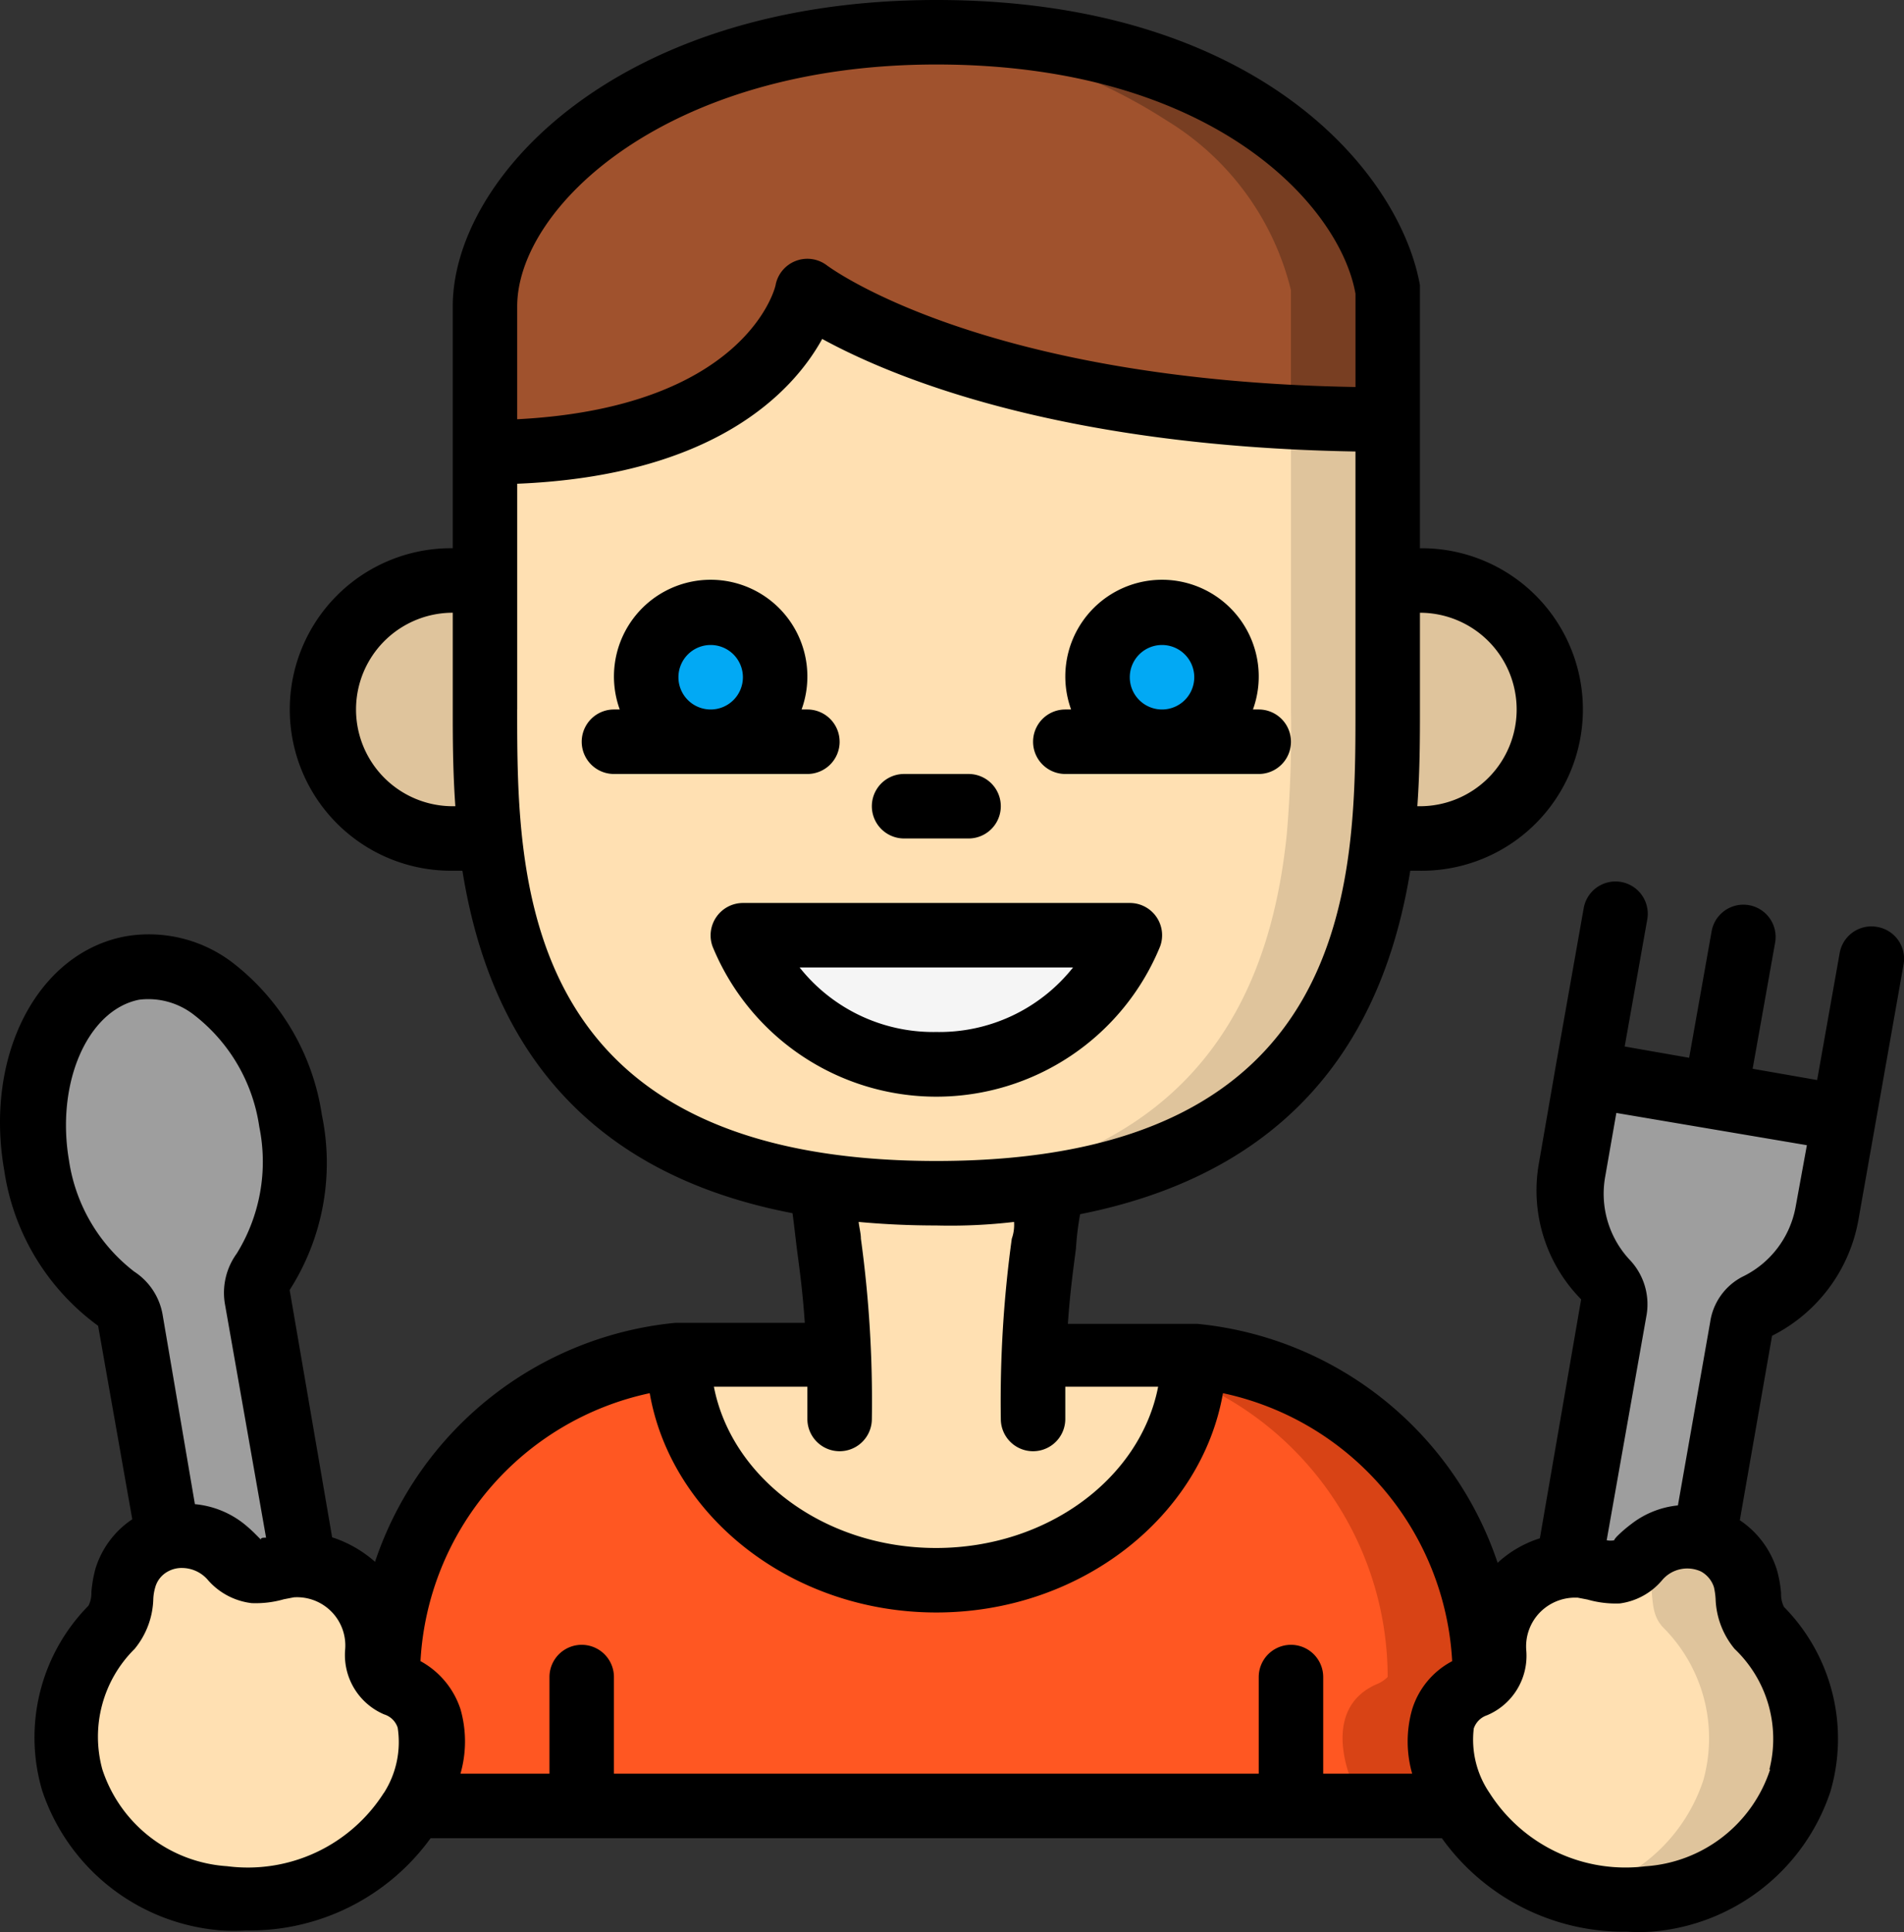 <svg id="Grupo_15904" data-name="Grupo 15904" xmlns="http://www.w3.org/2000/svg" xmlns:xlink="http://www.w3.org/1999/xlink" width="98.575" height="100" viewBox="0 0 98.575 100">
  <rect x="0" y="0" width="98.575" height="100" fill="#333333" stroke="none"/>
  <defs>
    <clipPath id="clip-path">
      <rect id="Rectángulo_3856" data-name="Rectángulo 3856" width="98.575" height="100" fill="none"/>
    </clipPath>
  </defs>
  <g id="Grupo_15903" data-name="Grupo 15903" clip-path="url(#clip-path)">
    <path id="Trazado_39031" data-name="Trazado 39031" d="M35.556,420.277a.52.52,0,0,1,0,.167c-3.789,6.376-14.872,6.51-17.643-1.5A8.1,8.1,0,0,1,20,411.03c.684-.768.451-1.669.718-2.554a3.07,3.07,0,0,1,1.452-1.8,2.928,2.928,0,0,1,.718-.284,3.339,3.339,0,0,1,2.854.534c.6.434.885,1.085,1.669,1.152a12.537,12.537,0,0,0,1.9-.3h.568a4.173,4.173,0,0,1,3.872,4.54A1.644,1.644,0,0,0,34.771,414c2.671,1.169,1.9,4.29.785,6.276" transform="translate(-14.17 -326.806)" fill="#ffe0b2"/>
    <path id="Trazado_39032" data-name="Trazado 39032" d="M399.638,418.717c-2.754,8.045-13.837,7.878-17.559,1.5a.518.518,0,0,1-.084-.167c-1.118-1.986-1.886-5.108.751-6.243a1.9,1.9,0,0,0,1.018-1.753,4.173,4.173,0,0,1,3.856-4.54h.584a12.518,12.518,0,0,0,1.9.3c.818,0,1.1-.718,1.669-1.152a3.338,3.338,0,0,1,2.837-.568,2.788,2.788,0,0,1,.734.284,3.073,3.073,0,0,1,1.452,1.8c.267.851,0,1.786.718,2.554a8.1,8.1,0,0,1,2.12,7.978" transform="translate(-306.445 -326.58)" fill="#ffe0b2"/>
    <path id="Trazado_39033" data-name="Trazado 39033" d="M427.265,411.078c-.668-.768-.451-1.669-.718-2.554a3.07,3.07,0,0,0-1.452-1.8,2.783,2.783,0,0,0-.734-.284,3.338,3.338,0,0,0-2.837.568,5.012,5.012,0,0,0-.534.484,2.94,2.94,0,0,1,.551,1.035c.267.851,0,1.786.718,2.554a8.1,8.1,0,0,1,2.086,7.912,8.862,8.862,0,0,1-6.443,5.859,9.381,9.381,0,0,0,11.45-5.859,8.1,8.1,0,0,0-2.086-7.912" transform="translate(-336.159 -326.854)" fill="#dfc49c"/>
    <path id="Trazado_39034" data-name="Trazado 39034" d="M159.515,375.16a1.669,1.669,0,0,1-.551.367c-2.637,1.135-1.87,4.257-.751,6.243H104.049c1.118-1.986,1.886-5.108-.751-6.243a1.667,1.667,0,0,1-.534-.351,16.691,16.691,0,0,1,15.022-16.691c0,6.409,6.009,11.684,13.353,11.684s13.353-5.191,13.353-11.684a16.691,16.691,0,0,1,15.022,16.675" transform="translate(-82.663 -288.365)" fill="#ff5722"/>
    <path id="Trazado_39035" data-name="Trazado 39035" d="M315.686,358.827a8.176,8.176,0,0,1-.1,1.285A16.692,16.692,0,0,1,325.7,375.435a1.667,1.667,0,0,1-.551.367c-2.637,1.135-1.87,4.257-.751,6.243h5.007c-1.118-1.986-1.886-5.108.751-6.243a1.662,1.662,0,0,0,.551-.367,16.691,16.691,0,0,0-15.022-16.608" transform="translate(-253.857 -288.64)" fill="#d84315"/>
    <path id="Trazado_39036" data-name="Trazado 39036" d="M206.271,322.789c0,6.409-6.009,11.684-13.353,11.684s-13.353-5.191-13.353-11.684h8.346c-.133-3.822-.5-5.275-.868-8.763a42.27,42.27,0,0,0,11.851,0c-.367,3.489-.734,5.008-.868,8.763H204.7a4.935,4.935,0,0,1,1.569,0" transform="translate(-144.442 -252.602)" fill="#ffe0b2"/>
    <path id="Trazado_39037" data-name="Trazado 39037" d="M170.068,83.342c-17.993-.9-25.037-6.543-25.037-6.543s-1.669,8.346-16.691,8.346V98.5a63.568,63.568,0,0,0,.234,6.393c.768,7.444,3.956,16.241,17.209,18.227,1.068.167,2.237.267,3.455.334h.918l1.552.084a40.068,40.068,0,0,0,5.925-.417c13.253-1.986,16.441-10.8,17.209-18.244a63.239,63.239,0,0,0,.234-6.376V83.475c-1.669,0-3.338,0-5.008-.133m-6.676,10.148a3.338,3.338,0,1,1-3.338,3.338,3.338,3.338,0,0,1,3.338-3.338m-26.706,3.338a3.338,3.338,0,1,1,3.338,3.338,3.338,3.338,0,0,1-3.338-3.338m5.007,13.353h20.03a10.849,10.849,0,0,1-20.03,0" transform="translate(-103.231 -61.777)" fill="#ffe0b2"/>
    <path id="Trazado_39038" data-name="Trazado 39038" d="M260.971,110.384v15.022a63.237,63.237,0,0,1-.234,6.376c-.768,7.445-3.956,16.257-17.209,18.244a40.094,40.094,0,0,1-5.925.417h-2.487a22.05,22.05,0,0,0,3.422-.334c13.253-1.986,16.441-10.8,17.209-18.244a63.118,63.118,0,0,0,.217-6.46V110.25c1.669.134,3.339.134,5.008.134" transform="translate(-189.127 -88.685)" fill="#dfc49c"/>
    <path id="Trazado_39039" data-name="Trazado 39039" d="M216.662,247.466a10.849,10.849,0,0,1-20.03,0Z" transform="translate(-158.17 -199.061)" fill="#f5f5f5"/>
    <path id="Trazado_39040" data-name="Trazado 39040" d="M175.1,25.972v2.5c-21.7,0-30.044-6.676-30.044-6.676s-1.669,8.346-16.691,8.346V22.634c0-5.992,8.346-14.188,23.368-14.188a29.544,29.544,0,0,1,16.942,4.573A14.239,14.239,0,0,1,175.1,21.8v4.173Z" transform="translate(-103.256 -6.777)" fill="sienna"/>
    <path id="Trazado_39041" data-name="Trazado 39041" d="M261.178,23.874V21.788a14.237,14.237,0,0,0-6.36-8.78A29.544,29.544,0,0,0,237.81,8.435a23.115,23.115,0,0,0-2.437.084,28.243,28.243,0,0,1,14.371,4.49,14.237,14.237,0,0,1,6.426,8.78v6.543c1.669.083,3.238.133,5.008.133v-4.59Z" transform="translate(-189.334 -6.766)" fill="#783e22"/>
    <path id="Trazado_39042" data-name="Trazado 39042" d="M94.278,166.668a6.48,6.48,0,0,1-1.9.284,6.677,6.677,0,0,1,0-13.353,6.113,6.113,0,0,1,1.669.217v6.46a63.51,63.51,0,0,0,.234,6.393" transform="translate(-68.936 -123.555)" fill="#dfc49c"/>
    <path id="Trazado_39043" data-name="Trazado 39043" d="M374.682,160.275a6.676,6.676,0,0,1-6.677,6.676,5.97,5.97,0,0,1-1.9-.3,63.23,63.23,0,0,0,.234-6.376v-6.46a6.1,6.1,0,0,1,1.669-.217,6.676,6.676,0,0,1,6.677,6.676" transform="translate(-294.492 -123.555)" fill="#dfc49c"/>
    <path id="Trazado_39044" data-name="Trazado 39044" d="M174.369,162.133a3.338,3.338,0,1,1-3.338,3.338,3.338,3.338,0,0,1,3.338-3.338" transform="translate(-137.577 -130.419)" fill="#02a9f4"/>
    <path id="Trazado_39045" data-name="Trazado 39045" d="M293.837,162.133a3.338,3.338,0,1,1-3.338,3.338,3.338,3.338,0,0,1,3.338-3.338" transform="translate(-233.677 -130.419)" fill="#02a9f4"/>
    <path id="Trazado_39046" data-name="Trazado 39046" d="M23,286.887h-.567a12.514,12.514,0,0,1-1.9.3c-.818,0-1.1-.718-1.669-1.152A3.339,3.339,0,0,0,16,285.468L14,274.2a1.769,1.769,0,0,0-.768-1.118A10.5,10.5,0,0,1,9.21,266.24c-.885-5.007,1.335-9.564,5.007-10.215s7.244,2.9,8.129,7.9a10.6,10.6,0,0,1-1.436,7.812,1.669,1.669,0,0,0-.334,1.319Z" transform="translate(-7.252 -205.884)" fill="#9e9e9e"/>
    <path id="Trazado_39047" data-name="Trazado 39047" d="M429.392,285.864l-.868,5.008a6.678,6.678,0,0,1-3.589,4.807,1.518,1.518,0,0,0-.835,1.052l-1.936,10.883a3.339,3.339,0,0,0-2.838.568c-.6.434-.884,1.085-1.669,1.152a12.513,12.513,0,0,1-1.9-.3h-.584l2.32-13.453a1.669,1.669,0,0,0-.451-1.419,6.677,6.677,0,0,1-1.669-5.675l.868-5.007,6.576,1.168Z" transform="translate(-333.963 -228.028)" fill="#9e9e9e"/>
    <path id="Trazado_39048" data-name="Trazado 39048" d="M211.355,241.186a1.669,1.669,0,0,0-1.569-2.253h-20.03a1.678,1.678,0,0,0-1.569,2.253,12.519,12.519,0,0,0,23.168,0m-11.584,4.423a8.83,8.83,0,0,1-7.077-3.338h14.155a8.83,8.83,0,0,1-7.077,3.338" transform="translate(-151.295 -192.197)"/>
    <path id="Trazado_39049" data-name="Trazado 39049" d="M167.318,161.784a1.669,1.669,0,0,0-1.669-1.669h-.3a5.007,5.007,0,1,0-9.414,0h-.3a1.669,1.669,0,0,0,0,3.338h10.015a1.669,1.669,0,0,0,1.669-1.669m-8.346-3.338a1.669,1.669,0,1,1,1.669,1.669,1.669,1.669,0,0,1-1.669-1.669" transform="translate(-123.849 -123.394)"/>
    <path id="Trazado_39050" data-name="Trazado 39050" d="M275.1,163.453h10.015a1.669,1.669,0,0,0,0-3.338h-.3a5.007,5.007,0,1,0-9.414,0h-.3a1.669,1.669,0,1,0,0,3.338m3.338-5.007a1.669,1.669,0,1,1,1.669,1.669,1.669,1.669,0,0,1-1.669-1.669" transform="translate(-219.947 -123.394)"/>
    <path id="Trazado_39051" data-name="Trazado 39051" d="M232.433,208.137h3.338a1.669,1.669,0,1,0,0-3.338h-3.338a1.669,1.669,0,1,0,0,3.338" transform="translate(-185.626 -164.74)"/>
    <path id="Trazado_39052" data-name="Trazado 39052" d="M97.165,47.971a1.669,1.669,0,0,0-1.92,1.352L94.078,55.9l-3.339-.584,1.169-6.56a1.67,1.67,0,0,0-3.288-.584l-1.168,6.576-3.338-.584,1.169-6.576A1.67,1.67,0,1,0,81.993,47l-1.452,8.2-.868,5.007a8.028,8.028,0,0,0,2.187,7.044L79.723,79.618a5.79,5.79,0,0,0-2.187,1.268A18.26,18.26,0,0,0,61.98,68.518H55.287c.1-1.5.251-2.62.417-3.889a14.8,14.8,0,0,1,.217-1.786c12.2-2.42,15.924-10.632,17.092-17.776h.5a8.346,8.346,0,1,0,0-16.691V14.755C72.445,8.83,65,0,48.477,0S23.44,9.214,23.44,15.857V28.375a8.346,8.346,0,1,0,0,16.691h.5c1.152,7.177,4.89,15.389,17.092,17.726.084.634.15,1.235.217,1.786.167,1.268.317,2.387.417,3.889h-6.71a18.261,18.261,0,0,0-15.54,12.368,6.254,6.254,0,0,0-2.22-1.268l-2.2-12.8A12.2,12.2,0,0,0,16.663,57.7a12.218,12.218,0,0,0-4.69-7.928,7.145,7.145,0,0,0-5.425-1.319C1.958,49.273-.83,54.614.222,60.59a12.136,12.136,0,0,0,4.857,8.029L6.848,78.633a4.756,4.756,0,0,0-1.9,2.537,6.664,6.664,0,0,0-.217,1.235,1.419,1.419,0,0,1-.15.7,9.714,9.714,0,0,0-2.4,9.564,10.632,10.632,0,0,0,9.28,7.244,10.98,10.98,0,0,0,1.269,0,11.55,11.55,0,0,0,9.564-4.774H74.649a11.583,11.583,0,0,0,9.581,4.84,10.44,10.44,0,0,0,1.252,0,10.632,10.632,0,0,0,9.28-7.244,9.715,9.715,0,0,0-2.4-9.564,1.417,1.417,0,0,1-.15-.7,6.3,6.3,0,0,0-.217-1.218,4.807,4.807,0,0,0-1.92-2.57l1.669-9.547a8.347,8.347,0,0,0,4.473-6.009l.868-4.907,1.469-8.312a1.669,1.669,0,0,0-1.385-1.936M78.521,36.721a5.007,5.007,0,0,1-5.007,5.007H73.38c.134-1.886.134-3.605.134-5.007V31.714a5.007,5.007,0,0,1,5.007,5.007M48.477,3.338c14.355,0,20.9,7.327,21.7,11.867V20.03C50.73,19.7,42.918,13.8,42.835,13.754a1.674,1.674,0,0,0-2.671.951c-.033.317-1.7,6.393-13.387,6.994V15.857c0-5.124,7.728-12.519,21.7-12.519M23.44,41.728a5.007,5.007,0,1,1,0-10.015v5.007c0,1.385,0,3.1.134,5.007Zm3.338-5.007V25.037c10.249-.417,14.288-4.774,15.79-7.494,3.455,1.886,12.018,5.558,27.608,5.825V36.721c0,8.746,0,23.368-21.7,23.368s-21.7-14.622-21.7-23.368M41.8,73.442a1.669,1.669,0,1,0,3.338,0,61.633,61.633,0,0,0-.567-9.33c0-.267-.084-.567-.117-.868,1.269.117,2.6.183,4.023.183a28.444,28.444,0,0,0,4.023-.183,2.149,2.149,0,0,1-.117.868,61.659,61.659,0,0,0-.568,9.33,1.669,1.669,0,1,0,3.338,0V71.773H59.96c-.918,4.724-5.725,8.346-11.5,8.346S37.878,76.5,36.96,71.773H41.8Zm-8.162-1.335c1.1,6.343,7.327,11.35,14.839,11.35s13.737-5.008,14.839-11.35A15.023,15.023,0,0,1,75.183,85.977a4.224,4.224,0,0,0-2.07,2.487,6.056,6.056,0,0,0,0,3.338H68.506V86.8a1.669,1.669,0,0,0-3.338,0V91.8H31.785V86.8a1.669,1.669,0,1,0-3.338,0V91.8H23.84a6.06,6.06,0,0,0,0-3.338,4.391,4.391,0,0,0-2.07-2.487A15.022,15.022,0,0,1,33.638,72.107M3.577,60.089c-.7-4.023.951-7.812,3.622-8.346a3.839,3.839,0,0,1,2.887.818,8.93,8.93,0,0,1,3.338,5.759,9.03,9.03,0,0,1-1.168,6.56,3.456,3.456,0,0,0-.618,2.571l2.137,12.135c-.15,0-.284,0-.267.1l-.25-.25a7.25,7.25,0,0,0-.668-.6,4.806,4.806,0,0,0-2.5-.985L8.417,68.034a3.339,3.339,0,0,0-1.469-2.22,8.914,8.914,0,0,1-3.372-5.725M19.868,92.8a8.346,8.346,0,0,1-8.112,3.789A7.294,7.294,0,0,1,5.3,91.585a6.392,6.392,0,0,1,1.669-6.242,4.239,4.239,0,0,0,.968-2.587,2.525,2.525,0,0,1,.1-.6,1.336,1.336,0,0,1,.651-.818,1.467,1.467,0,0,1,.751-.184,1.773,1.773,0,0,1,1.335.634,3.554,3.554,0,0,0,2.253,1.185,5.293,5.293,0,0,0,1.669-.2l.518-.1a2.5,2.5,0,0,1,2.654,2.721,3.338,3.338,0,0,0,2.02,3.338,1.069,1.069,0,0,1,.7.685,4.874,4.874,0,0,1-.718,3.388m71.773-1.219a7.294,7.294,0,0,1-6.46,5.008A8.346,8.346,0,0,1,77.119,92.8a4.889,4.889,0,0,1-.818-3.338,1.086,1.086,0,0,1,.684-.684,3.338,3.338,0,0,0,2.036-3.338,2.52,2.52,0,0,1,.718-2,2.555,2.555,0,0,1,1.769-.751h.167l.518.1a5.294,5.294,0,0,0,1.669.2,3.454,3.454,0,0,0,2.187-1.2,1.7,1.7,0,0,1,2.02-.451,1.418,1.418,0,0,1,.668.818,3.726,3.726,0,0,1,.084.6,4.272,4.272,0,0,0,.985,2.587,6.426,6.426,0,0,1,1.8,6.242Zm1.319-29.11a5.007,5.007,0,0,1-2.754,3.606,3.154,3.154,0,0,0-1.669,2.353l-1.669,9.481a4.691,4.691,0,0,0-2.42.968,6.889,6.889,0,0,0-.734.634s-.184.2-.134.2a.947.947,0,0,1-.4,0l2.07-11.684a3.339,3.339,0,0,0-.885-2.837,5.007,5.007,0,0,1-1.269-4.256l.584-3.338,9.865,1.669Z" transform="translate(0)"/>
  </g>
</svg>

